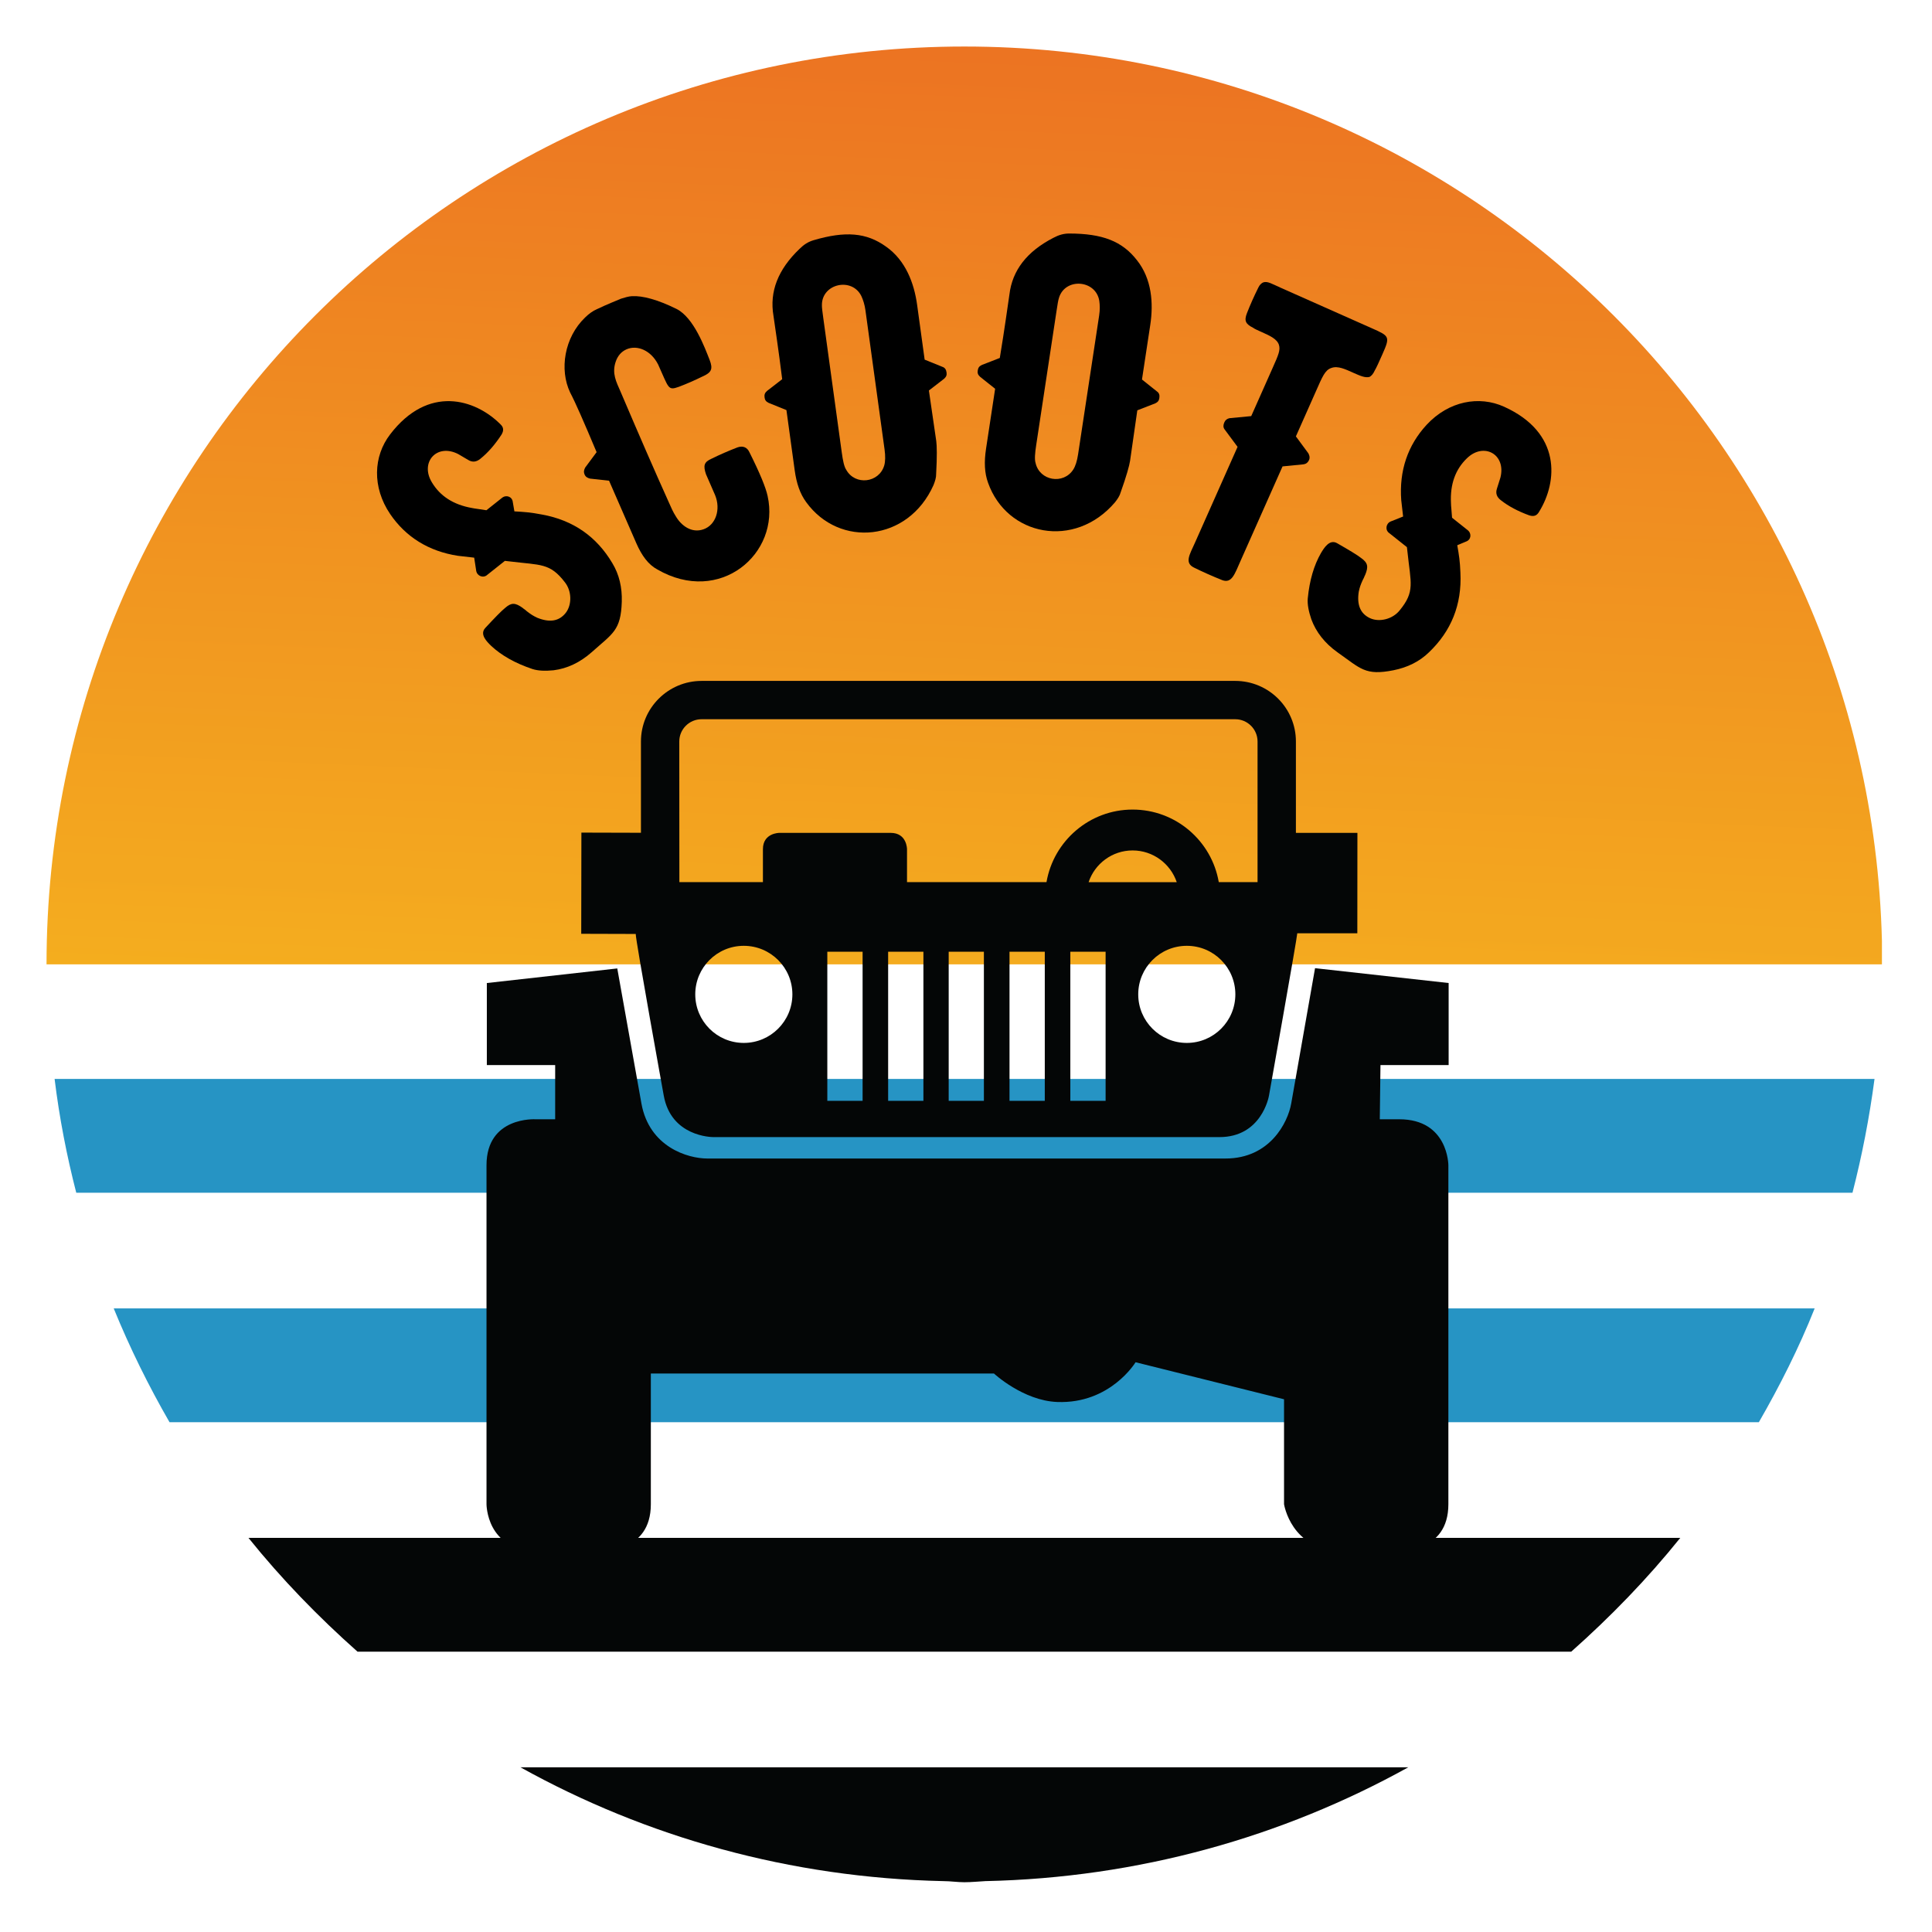 <svg xmlns="http://www.w3.org/2000/svg" xmlns:xlink="http://www.w3.org/1999/xlink" width="500" zoomAndPan="magnify" viewBox="0 0 375 375" height="500" preserveAspectRatio="xMidYMid meet" version="1.0"><defs><g/><clipPath id="b67d41c9b0"><path d="M 101 343 L 274 343 L 274 365.281 L 101 365.281 Z M 101 343 " clip-rule="nonzero"/></clipPath><clipPath id="a799c7b2d7"><path d="M 9.031 9.031 L 365.281 9.031 L 365.281 188 L 9.031 188 Z M 9.031 9.031 " clip-rule="nonzero"/></clipPath><clipPath id="e15248ba7b"><path d="M 187.184 9.031 C 88.773 9.031 9.031 88.773 9.031 187.184 L 365.34 187.184 C 365.34 88.773 285.598 9.031 187.184 9.031 Z M 187.184 9.031 " clip-rule="evenodd"/></clipPath><linearGradient x1="249.415" gradientTransform="matrix(0.713, 0, 0, 0.713, 9.03, 9.03)" y1="260.778" x2="261.13" gradientUnits="userSpaceOnUse" y2="-10.318" id="ea27755252"><stop stop-opacity="1" stop-color="rgb(95.784%, 67.796%, 11.945%)" offset="0"/><stop stop-opacity="1" stop-color="rgb(95.758%, 67.612%, 11.957%)" offset="0.016"/><stop stop-opacity="1" stop-color="rgb(95.706%, 67.242%, 11.983%)" offset="0.031"/><stop stop-opacity="1" stop-color="rgb(95.653%, 66.873%, 12.009%)" offset="0.047"/><stop stop-opacity="1" stop-color="rgb(95.601%, 66.504%, 12.033%)" offset="0.062"/><stop stop-opacity="1" stop-color="rgb(95.549%, 66.135%, 12.059%)" offset="0.078"/><stop stop-opacity="1" stop-color="rgb(95.497%, 65.765%, 12.085%)" offset="0.08"/><stop stop-opacity="1" stop-color="rgb(95.471%, 65.582%, 12.099%)" offset="0.094"/><stop stop-opacity="1" stop-color="rgb(95.445%, 65.398%, 12.111%)" offset="0.109"/><stop stop-opacity="1" stop-color="rgb(95.393%, 65.028%, 12.135%)" offset="0.125"/><stop stop-opacity="1" stop-color="rgb(95.341%, 64.659%, 12.161%)" offset="0.141"/><stop stop-opacity="1" stop-color="rgb(95.288%, 64.29%, 12.187%)" offset="0.156"/><stop stop-opacity="1" stop-color="rgb(95.236%, 63.921%, 12.212%)" offset="0.172"/><stop stop-opacity="1" stop-color="rgb(95.184%, 63.551%, 12.238%)" offset="0.188"/><stop stop-opacity="1" stop-color="rgb(95.132%, 63.182%, 12.263%)" offset="0.203"/><stop stop-opacity="1" stop-color="rgb(95.081%, 62.813%, 12.289%)" offset="0.219"/><stop stop-opacity="1" stop-color="rgb(95.029%, 62.444%, 12.314%)" offset="0.234"/><stop stop-opacity="1" stop-color="rgb(94.977%, 62.076%, 12.34%)" offset="0.25"/><stop stop-opacity="1" stop-color="rgb(94.923%, 61.707%, 12.366%)" offset="0.266"/><stop stop-opacity="1" stop-color="rgb(94.872%, 61.337%, 12.39%)" offset="0.281"/><stop stop-opacity="1" stop-color="rgb(94.82%, 60.968%, 12.416%)" offset="0.297"/><stop stop-opacity="1" stop-color="rgb(94.768%, 60.599%, 12.442%)" offset="0.312"/><stop stop-opacity="1" stop-color="rgb(94.716%, 60.229%, 12.466%)" offset="0.328"/><stop stop-opacity="1" stop-color="rgb(94.664%, 59.86%, 12.492%)" offset="0.344"/><stop stop-opacity="1" stop-color="rgb(94.612%, 59.491%, 12.518%)" offset="0.359"/><stop stop-opacity="1" stop-color="rgb(94.559%, 59.122%, 12.544%)" offset="0.375"/><stop stop-opacity="1" stop-color="rgb(94.507%, 58.754%, 12.569%)" offset="0.391"/><stop stop-opacity="1" stop-color="rgb(94.455%, 58.385%, 12.595%)" offset="0.406"/><stop stop-opacity="1" stop-color="rgb(94.403%, 58.015%, 12.621%)" offset="0.422"/><stop stop-opacity="1" stop-color="rgb(94.351%, 57.646%, 12.645%)" offset="0.438"/><stop stop-opacity="1" stop-color="rgb(94.299%, 57.277%, 12.671%)" offset="0.453"/><stop stop-opacity="1" stop-color="rgb(94.247%, 56.908%, 12.697%)" offset="0.469"/><stop stop-opacity="1" stop-color="rgb(94.196%, 56.538%, 12.723%)" offset="0.484"/><stop stop-opacity="1" stop-color="rgb(94.142%, 56.169%, 12.747%)" offset="0.5"/><stop stop-opacity="1" stop-color="rgb(94.09%, 55.8%, 12.773%)" offset="0.516"/><stop stop-opacity="1" stop-color="rgb(94.038%, 55.432%, 12.799%)" offset="0.531"/><stop stop-opacity="1" stop-color="rgb(93.987%, 55.063%, 12.823%)" offset="0.547"/><stop stop-opacity="1" stop-color="rgb(93.935%, 54.694%, 12.849%)" offset="0.562"/><stop stop-opacity="1" stop-color="rgb(93.883%, 54.324%, 12.875%)" offset="0.578"/><stop stop-opacity="1" stop-color="rgb(93.831%, 53.955%, 12.9%)" offset="0.594"/><stop stop-opacity="1" stop-color="rgb(93.777%, 53.586%, 12.926%)" offset="0.609"/><stop stop-opacity="1" stop-color="rgb(93.726%, 53.217%, 12.952%)" offset="0.625"/><stop stop-opacity="1" stop-color="rgb(93.674%, 52.847%, 12.978%)" offset="0.641"/><stop stop-opacity="1" stop-color="rgb(93.622%, 52.478%, 13.002%)" offset="0.656"/><stop stop-opacity="1" stop-color="rgb(93.57%, 52.11%, 13.028%)" offset="0.672"/><stop stop-opacity="1" stop-color="rgb(93.518%, 51.741%, 13.054%)" offset="0.688"/><stop stop-opacity="1" stop-color="rgb(93.466%, 51.372%, 13.078%)" offset="0.703"/><stop stop-opacity="1" stop-color="rgb(93.413%, 51.003%, 13.104%)" offset="0.719"/><stop stop-opacity="1" stop-color="rgb(93.361%, 50.633%, 13.13%)" offset="0.734"/><stop stop-opacity="1" stop-color="rgb(93.309%, 50.264%, 13.156%)" offset="0.75"/><stop stop-opacity="1" stop-color="rgb(93.257%, 49.895%, 13.181%)" offset="0.766"/><stop stop-opacity="1" stop-color="rgb(93.205%, 49.525%, 13.206%)" offset="0.781"/><stop stop-opacity="1" stop-color="rgb(93.153%, 49.156%, 13.232%)" offset="0.797"/><stop stop-opacity="1" stop-color="rgb(93.102%, 48.788%, 13.257%)" offset="0.812"/><stop stop-opacity="1" stop-color="rgb(93.048%, 48.419%, 13.283%)" offset="0.828"/><stop stop-opacity="1" stop-color="rgb(92.996%, 48.05%, 13.309%)" offset="0.844"/><stop stop-opacity="1" stop-color="rgb(92.944%, 47.681%, 13.335%)" offset="0.859"/><stop stop-opacity="1" stop-color="rgb(92.892%, 47.311%, 13.359%)" offset="0.875"/><stop stop-opacity="1" stop-color="rgb(92.841%, 46.942%, 13.385%)" offset="0.891"/><stop stop-opacity="1" stop-color="rgb(92.789%, 46.573%, 13.411%)" offset="0.906"/><stop stop-opacity="1" stop-color="rgb(92.737%, 46.204%, 13.435%)" offset="0.92"/><stop stop-opacity="1" stop-color="rgb(92.711%, 46.019%, 13.449%)" offset="0.922"/><stop stop-opacity="1" stop-color="rgb(92.683%, 45.834%, 13.461%)" offset="0.938"/><stop stop-opacity="1" stop-color="rgb(92.632%, 45.467%, 13.487%)" offset="0.953"/><stop stop-opacity="1" stop-color="rgb(92.58%, 45.097%, 13.512%)" offset="0.969"/><stop stop-opacity="1" stop-color="rgb(92.528%, 44.728%, 13.538%)" offset="0.984"/><stop stop-opacity="1" stop-color="rgb(92.476%, 44.359%, 13.564%)" offset="1"/></linearGradient><clipPath id="8f99841dca"><path d="M 94.43 187.293 L 281.18 187.293 L 281.18 300.906 L 94.43 300.906 Z M 94.43 187.293 " clip-rule="nonzero"/></clipPath></defs><path fill="#2694c4" d="M 14.801 231.508 L 359.566 231.508 C 361.418 224.312 362.844 216.973 363.844 209.418 L 10.598 209.418 C 11.523 216.973 12.949 224.312 14.801 231.508 Z M 14.801 231.508 " fill-opacity="1" fill-rule="evenodd"/><path fill="#2694c4" d="M 32.902 276.047 L 341.395 276.047 C 345.457 268.992 349.164 261.652 352.227 253.957 L 22.07 253.957 C 25.207 261.652 28.84 268.992 32.902 276.047 Z M 32.902 276.047 " fill-opacity="1" fill-rule="evenodd"/><path fill="#040606" d="M 69.391 320.586 L 304.98 320.586 C 312.605 313.816 319.73 306.477 326.145 298.496 L 48.223 298.496 C 54.637 306.477 61.766 313.816 69.391 320.586 Z M 69.391 320.586 " fill-opacity="1" fill-rule="evenodd"/><g clip-path="url(#b67d41c9b0)"><path fill="#040606" d="M 183.121 365.125 C 184.477 365.125 185.832 365.34 187.184 365.34 C 188.539 365.34 189.891 365.195 191.246 365.125 C 220.961 364.484 248.898 356.574 273.34 343.035 L 101.027 343.035 C 125.402 356.574 153.336 364.484 183.121 365.125 Z M 183.121 365.125 " fill-opacity="1" fill-rule="evenodd"/></g><g clip-path="url(#a799c7b2d7)"><g clip-path="url(#e15248ba7b)"><path fill="url(#ea27755252)" d="M 9.031 9.031 L 9.031 187.184 L 365.281 187.184 L 365.281 9.031 Z M 9.031 9.031 " fill-rule="nonzero"/></g></g><g clip-path="url(#8f99841dca)"><path fill="#040606" d="M 255.25 187.922 L 250.625 214.184 C 249.977 217.879 246.48 224.867 237.875 224.867 L 137.285 224.867 C 133.523 224.867 126.031 222.648 124.504 214.203 L 119.812 187.973 L 94.496 190.805 L 94.496 206.734 L 107.758 206.734 L 107.758 217.25 L 103.961 217.25 C 103.961 217.25 94.43 216.652 94.43 226.176 L 94.43 291.965 C 94.43 291.965 94.43 300.891 103.961 300.891 L 116.793 300.891 C 116.793 300.891 126.328 301.488 126.328 291.965 L 126.328 266.598 L 192.926 266.598 C 192.926 266.598 198.582 271.863 205.195 272.125 C 215.523 272.523 220.414 264.41 220.414 264.41 L 249.23 271.598 L 249.23 291.965 C 249.23 291.965 250.625 300.891 260.156 300.891 L 271.598 300.891 C 271.598 300.891 281.129 301.488 281.129 291.965 L 281.129 226.176 C 281.129 226.176 281.129 217.25 271.598 217.25 L 267.816 217.25 L 267.949 206.734 L 281.18 206.734 L 281.18 190.805 L 255.25 187.922 " fill-opacity="1" fill-rule="nonzero"/></g><path fill="#040606" d="M 214.598 213.672 L 207.75 213.672 L 207.75 184.727 L 214.598 184.727 Z M 202.793 213.672 L 195.945 213.672 L 195.945 184.727 L 202.793 184.727 Z M 190.973 213.672 L 184.141 213.672 L 184.141 184.727 L 190.973 184.727 Z M 179.234 213.672 L 172.387 213.672 L 172.387 184.727 L 179.234 184.727 Z M 167.43 213.672 L 160.582 213.672 L 160.582 184.727 L 167.43 184.727 Z M 230.363 202.43 C 225.141 202.43 220.93 198.207 220.93 193.004 C 220.93 187.805 225.141 183.582 230.363 183.582 C 235.57 183.582 239.781 187.805 239.781 193.004 C 239.781 198.207 235.57 202.43 230.363 202.43 Z M 144.367 202.43 C 139.16 202.43 134.949 198.207 134.949 193.004 C 134.949 187.805 139.16 183.582 144.367 183.582 C 149.574 183.582 153.801 187.805 153.801 193.004 C 153.801 198.207 149.574 202.43 144.367 202.43 Z M 131.848 143.922 C 131.848 141.539 133.789 139.602 136.176 139.602 L 239.766 139.602 C 242.137 139.602 244.09 141.539 244.09 143.922 L 244.09 171.215 L 236.562 171.215 C 235.188 163.23 228.227 157.137 219.836 157.137 C 211.48 157.137 204.5 163.23 203.125 171.215 L 176.051 171.215 L 176.051 164.82 C 176.051 164.82 176.051 161.66 172.883 161.66 L 151.262 161.66 C 151.262 161.66 148.082 161.66 148.082 164.82 L 148.082 171.215 L 131.867 171.215 Z M 211.297 171.23 C 212.492 167.652 215.875 165.07 219.836 165.07 C 223.816 165.07 227.195 167.652 228.406 171.23 Z M 263.457 181.148 L 263.473 161.66 L 251.535 161.66 L 251.535 143.922 C 251.535 137.434 246.262 132.164 239.766 132.164 L 136.176 132.164 C 129.695 132.164 124.406 137.434 124.406 143.922 L 124.406 161.641 L 112.848 161.609 L 112.816 181.25 L 123.395 181.281 C 123.344 182.359 128.832 212.645 128.832 212.645 C 130.258 220.625 138.133 220.711 138.48 220.711 L 236.695 220.711 C 244.805 220.711 246.262 212.977 246.312 212.645 C 246.312 212.645 251.801 181.844 251.801 181.148 L 263.457 181.148 " fill-opacity="1" fill-rule="nonzero"/><g fill="#000000" fill-opacity="1"><g transform="translate(101.344, 137.323)"><g><path d="M 3.824 -37.457 C 1.637 -37.879 0.438 -37.957 -1.5 -38.066 L -1.812 -39.879 C -1.922 -40.926 -3.078 -41.348 -3.898 -40.695 L -6.93 -38.285 C -7.773 -38.438 -9.359 -38.621 -9.75 -38.723 C -13.352 -39.363 -15.918 -41.035 -17.508 -43.688 C -19.879 -47.574 -16.578 -51.332 -12.402 -49.188 L -10.465 -48.047 C -9.66 -47.555 -8.902 -47.641 -8.145 -48.242 C -6.629 -49.445 -5.238 -51.066 -3.984 -52.988 C -3.555 -53.746 -3.539 -54.375 -4.27 -55.031 C -9.117 -59.836 -18.203 -62.711 -25.629 -52.996 C -28.867 -48.773 -29.152 -42.777 -25.617 -37.551 C -22.57 -33.07 -18.117 -30.32 -12.477 -29.445 L -9.305 -29.082 L -8.91 -26.512 C -8.734 -25.516 -7.527 -25.031 -6.758 -25.75 L -3.348 -28.457 L -2.328 -28.344 C 3.617 -27.605 5.395 -28.09 8.293 -24.312 C 9.648 -22.609 9.691 -19.961 8.477 -18.379 C 7.199 -16.746 5.383 -16.438 2.969 -17.402 C 2.148 -17.781 1.723 -18.062 0.93 -18.668 C 0.516 -19.059 0.188 -19.211 0.09 -19.34 C -1.344 -20.363 -2.09 -20.391 -3.301 -19.324 C -3.996 -18.773 -5.297 -17.43 -7.133 -15.457 C -8.309 -14.215 -6.863 -12.785 -5.984 -11.938 C -4.012 -10.105 -1.371 -8.598 2.004 -7.465 C 3.109 -7.109 4.484 -7.066 6.109 -7.223 C 8.73 -7.555 11.215 -8.707 13.516 -10.742 C 17.609 -14.406 19.16 -14.918 19.344 -20.523 C 19.426 -23.27 18.855 -25.805 17.504 -28.027 C 14.469 -33.137 9.957 -36.352 3.824 -37.457 Z M 3.824 -37.457 "/></g></g></g><g fill="#000000" fill-opacity="1"><g transform="translate(124.617, 118.064)"><g><path d="M 20.875 -30.227 C 20.426 -31.262 19.574 -31.598 18.508 -31.219 C 16.773 -30.551 15.074 -29.809 13.555 -29.059 C 12 -28.379 11.855 -27.703 12.418 -26.012 L 14.191 -21.941 C 15.312 -19.176 14.324 -16.191 11.969 -15.34 C 9.609 -14.488 7.598 -16.074 6.57 -17.828 C 6.035 -18.648 5.617 -19.609 5.164 -20.645 C 2.574 -26.383 -0.52 -33.48 -4.188 -42.09 C -4.992 -43.938 -5.883 -45.574 -5.113 -47.848 C -4.73 -48.98 -4.035 -49.812 -3 -50.266 C -0.93 -51.168 1.758 -50.051 3.129 -47.305 C 5.234 -42.68 4.996 -42.223 7.129 -42.977 C 8.715 -43.582 10.195 -44.227 11.715 -44.977 C 13.488 -45.75 13.812 -46.422 13.113 -48.227 C 12.219 -50.477 10.074 -56.406 6.695 -58.102 C 2.996 -59.922 0.109 -60.688 -1.953 -60.578 C -2.641 -60.543 -3.414 -60.293 -4.113 -60.078 C -5.074 -59.656 -6.656 -59.055 -8.77 -58.047 C -9.508 -57.723 -10.258 -57.219 -11.059 -56.43 C -15.09 -52.559 -16.066 -46.324 -13.953 -41.879 C -12.934 -39.949 -11.32 -36.25 -8.816 -30.301 L -11.031 -27.312 C -11.273 -26.855 -11.367 -26.461 -11.141 -25.945 C -10.945 -25.5 -10.594 -25.301 -10.098 -25.168 L -6.398 -24.758 L -1.109 -12.629 C -0.043 -10.191 1.238 -8.461 2.961 -7.539 C 15.09 -0.508 26.891 -10.586 24.371 -21.809 C 24.023 -23.414 22.902 -26.184 20.875 -30.227 Z M 20.875 -30.227 "/></g></g></g><g fill="#000000" fill-opacity="1"><g transform="translate(152.236, 105.059)"><g><path d="M 30.688 -33.855 L 27.238 -35.254 L 25.777 -45.883 C 25.195 -50.121 23.531 -54.531 19.746 -57.188 C 15.953 -59.922 11.836 -60.254 5.652 -58.426 C 4.637 -58.125 3.812 -57.605 2.953 -56.754 C -1.223 -52.762 -2.91 -48.457 -2.105 -43.762 C -1.797 -41.527 -1.133 -37.301 -0.414 -31.457 L -3.355 -29.18 C -3.793 -28.793 -3.91 -28.453 -3.832 -27.891 C -3.766 -27.414 -3.562 -27.113 -3.039 -26.859 L 0.41 -25.461 L 2.012 -13.793 C 2.363 -11.234 3.051 -9.215 4.25 -7.586 C 10.684 1.301 24.039 0.117 28.957 -10.898 C 29.258 -11.672 29.488 -12.355 29.469 -13.086 C 29.66 -16.453 29.613 -18.562 29.492 -19.441 L 28.062 -29.262 L 31.008 -31.539 C 31.441 -31.922 31.559 -32.266 31.492 -32.746 C 31.414 -33.305 31.199 -33.684 30.688 -33.855 Z M 19.395 -14.715 C 18.395 -11.32 13.75 -10.766 12.02 -13.867 C 11.613 -14.461 11.367 -15.648 11.148 -17.246 L 7.566 -43.301 C 7.391 -44.578 7.281 -45.379 7.297 -45.871 C 7.297 -50.023 13.145 -51.312 14.961 -47.574 C 15.309 -46.809 15.59 -45.949 15.746 -44.832 L 19.457 -17.82 C 19.633 -16.539 19.613 -15.48 19.395 -14.715 Z M 19.395 -14.715 "/></g></g></g><g fill="#000000" fill-opacity="1"><g transform="translate(185.553, 99.765)"><g><path d="M 39.016 -23.781 L 36.105 -26.102 L 37.715 -36.711 C 38.355 -40.938 38.008 -45.641 35.129 -49.258 C 32.262 -52.957 28.41 -54.438 21.961 -54.438 C 20.902 -54.434 19.965 -54.168 18.898 -53.598 C 13.762 -50.949 10.926 -47.297 10.371 -42.57 C 10.031 -40.336 9.473 -36.098 8.508 -30.285 L 5.039 -28.934 C 4.512 -28.688 4.305 -28.395 4.223 -27.836 C 4.148 -27.355 4.258 -27.016 4.691 -26.621 L 7.602 -24.305 L 5.836 -12.66 C 5.449 -10.105 5.535 -7.973 6.223 -6.074 C 9.879 4.273 23.02 6.918 30.859 -2.258 C 31.367 -2.914 31.781 -3.504 31.969 -4.207 C 33.105 -7.383 33.656 -9.418 33.789 -10.297 L 35.199 -20.121 L 38.668 -21.469 C 39.195 -21.715 39.402 -22.012 39.473 -22.488 C 39.559 -23.047 39.461 -23.473 39.016 -23.781 Z M 22.766 -8.625 C 20.848 -5.652 16.234 -6.434 15.453 -9.895 C 15.23 -10.582 15.332 -11.789 15.574 -13.387 L 19.516 -39.387 C 19.711 -40.664 19.832 -41.461 19.984 -41.926 C 21.16 -45.91 27.133 -45.492 27.816 -41.391 C 27.934 -40.559 27.961 -39.656 27.793 -38.539 L 23.703 -11.582 C 23.512 -10.305 23.195 -9.293 22.766 -8.625 Z M 22.766 -8.625 "/></g></g></g><g fill="#000000" fill-opacity="1"><g transform="translate(219.355, 104.657)"><g><path d="M 46.895 -40.953 L 29.203 -48.816 C 27.508 -49.57 26.688 -50.109 25.867 -49.855 C 25.547 -49.734 25.129 -49.391 24.867 -48.801 C 24.043 -47.137 23.289 -45.441 22.672 -43.859 C 22.09 -42.355 22.445 -41.758 23.887 -41.027 C 24.148 -40.824 24.738 -40.559 25.547 -40.199 C 27.023 -39.543 28.496 -38.891 28.875 -37.75 C 29.211 -36.719 28.785 -35.762 27.668 -33.254 L 23.508 -23.891 L 19.266 -23.484 C 18.766 -23.352 18.488 -23.121 18.289 -22.68 C 18.062 -22.164 18.043 -21.73 18.316 -21.344 L 20.855 -17.922 L 12.566 0.73 C 11.582 2.941 10.5 4.578 12.383 5.504 C 14.121 6.363 15.965 7.184 17.914 7.961 C 19.746 8.602 20.281 6.809 21.461 4.152 L 29.586 -14.129 L 33.648 -14.531 C 34.113 -14.586 34.5 -14.855 34.73 -15.375 C 34.926 -15.816 34.836 -16.207 34.598 -16.668 L 32.176 -19.953 L 36.039 -28.652 C 37.316 -31.523 37.801 -32.812 39.047 -33.23 C 40.324 -33.719 41.84 -32.957 43.312 -32.305 C 44.641 -31.715 45.672 -31.254 46.492 -31.508 C 46.844 -31.707 47.188 -32.082 47.484 -32.746 C 47.82 -33.301 48.309 -34.41 48.965 -35.883 C 50.504 -39.348 50.359 -39.414 46.895 -40.953 Z M 46.895 -40.953 "/></g></g></g><g fill="#000000" fill-opacity="1"><g transform="translate(246.113, 115.888)"><g><path d="M 37.352 -4.734 C 37.27 -6.961 37.078 -8.145 36.742 -10.059 L 38.441 -10.77 C 39.434 -11.113 39.582 -12.336 38.762 -12.988 L 35.73 -15.398 C 35.688 -16.254 35.508 -17.84 35.52 -18.246 C 35.332 -21.898 36.379 -24.773 38.602 -26.922 C 41.855 -30.109 46.262 -27.742 45.117 -23.188 L 44.441 -21.047 C 44.145 -20.148 44.398 -19.434 45.156 -18.832 C 46.672 -17.625 48.562 -16.637 50.723 -15.852 C 51.555 -15.602 52.172 -15.73 52.645 -16.586 C 56.23 -22.395 56.98 -31.895 45.84 -36.938 C 40.996 -39.137 35.09 -38.062 30.797 -33.438 C 27.117 -29.457 25.445 -24.5 25.867 -18.805 L 26.23 -15.633 L 23.812 -14.668 C 22.883 -14.273 22.688 -12.988 23.559 -12.398 L 26.969 -9.688 L 27.086 -8.668 C 27.707 -2.711 28.582 -1.09 25.559 2.586 C 24.203 4.293 21.637 4.93 19.816 4.105 C 17.938 3.23 17.227 1.531 17.621 -1.039 C 17.809 -1.922 17.984 -2.402 18.395 -3.309 C 18.684 -3.801 18.758 -4.156 18.859 -4.281 C 19.535 -5.91 19.395 -6.641 18.078 -7.582 C 17.387 -8.133 15.781 -9.098 13.445 -10.438 C 11.969 -11.301 10.906 -9.574 10.277 -8.523 C 8.938 -6.191 8.066 -3.277 7.723 0.266 C 7.625 1.426 7.895 2.77 8.418 4.32 C 9.332 6.797 11.016 8.961 13.516 10.742 C 18.012 13.902 18.859 15.297 24.363 14.207 C 27.055 13.668 29.395 12.539 31.254 10.719 C 35.551 6.613 37.66 1.492 37.352 -4.734 Z M 37.352 -4.734 "/></g></g></g></svg>